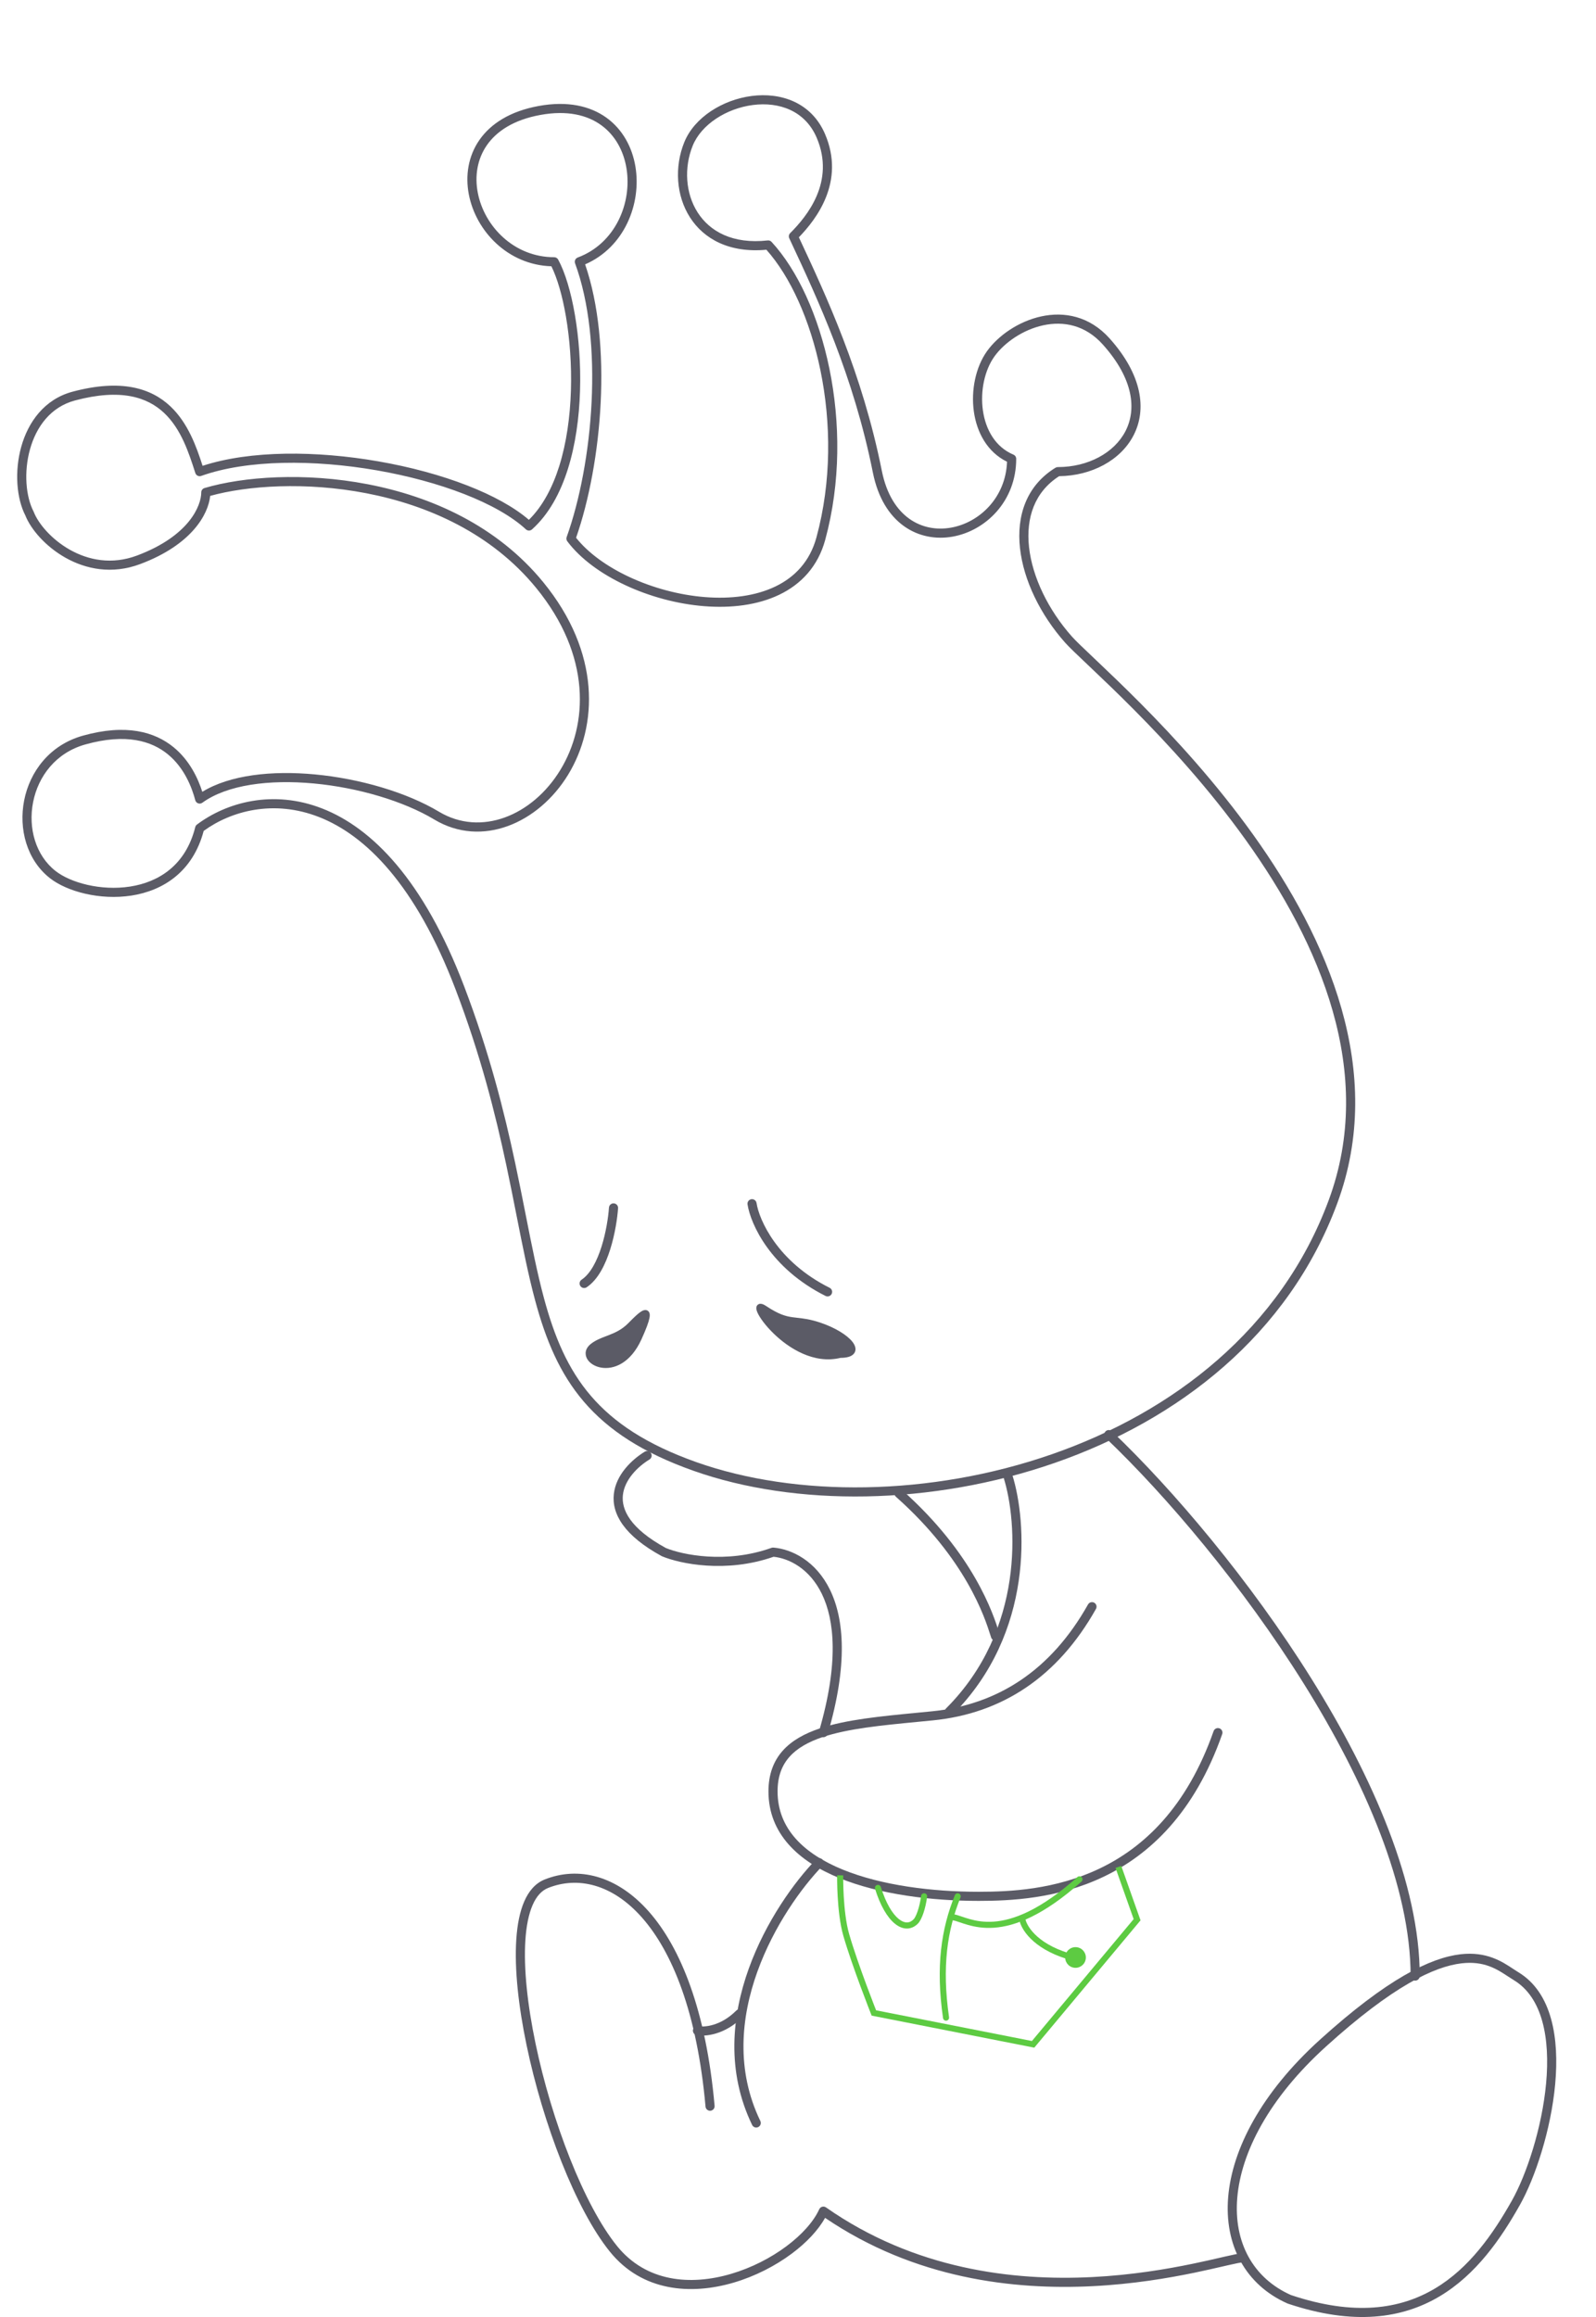 <svg width="124" height="180" viewBox="0 0 124 180" fill="none" xmlns="http://www.w3.org/2000/svg">
    <path fill-rule="evenodd" clip-rule="evenodd" d="M78.214 114.371C78.401 114.312 78.599 114.416 78.658 114.603C79.767 118.153 80.393 126.832 74.005 133.22C73.867 133.358 73.642 133.358 73.504 133.22C73.366 133.082 73.366 132.858 73.504 132.719C79.638 126.585 79.046 118.22 77.982 114.814C77.924 114.628 78.028 114.429 78.214 114.371Z" fill="#5B5B66"/>
    <path fill-rule="evenodd" clip-rule="evenodd" d="M85.89 111.203C86.025 111.062 86.249 111.057 86.39 111.192C91.139 115.722 97.11 122.756 101.895 130.418C106.673 138.069 110.305 146.4 110.305 153.514C110.305 153.709 110.146 153.868 109.951 153.868C109.755 153.868 109.597 153.709 109.597 153.514C109.597 146.605 106.054 138.414 101.294 130.793C96.541 123.183 90.609 116.195 85.902 111.704C85.76 111.569 85.755 111.345 85.89 111.203Z" fill="#5B5B66"/>
    <path fill-rule="evenodd" clip-rule="evenodd" d="M113.557 152.523C111.45 152.767 108.219 154.276 103.015 158.993C98.564 163.026 96.423 167.235 96.129 170.73C95.836 174.203 97.359 176.983 100.297 178.292C105.249 179.952 108.803 179.378 111.472 177.794C114.164 176.197 116.008 173.544 117.469 170.948C118.595 168.945 119.804 165.325 120.123 161.849C120.283 160.112 120.218 158.434 119.824 157.021C119.431 155.612 118.718 154.49 117.595 153.817C117.448 153.728 117.299 153.63 117.144 153.528C116.306 152.977 115.307 152.32 113.557 152.523ZM117.558 152.951C117.702 153.047 117.835 153.135 117.959 153.209C119.282 154.003 120.08 155.304 120.506 156.831C120.931 158.355 120.992 160.127 120.828 161.913C120.501 165.482 119.265 169.2 118.086 171.295C116.611 173.917 114.692 176.708 111.834 178.403C108.955 180.11 105.177 180.678 100.055 178.958C100.045 178.954 100.035 178.95 100.025 178.946C96.77 177.503 95.108 174.414 95.423 170.671C95.737 166.944 98.001 162.581 102.539 158.468C107.769 153.728 111.14 152.09 113.475 151.819C115.499 151.585 116.715 152.392 117.558 152.951Z" fill="#5B5B66"/>
    <path fill-rule="evenodd" clip-rule="evenodd" d="M69.577 115.777C69.707 115.631 69.93 115.618 70.076 115.748C75.685 120.733 77.183 125.437 77.612 126.784C77.637 126.864 77.659 126.932 77.677 126.987C77.739 127.173 77.639 127.373 77.453 127.435C77.268 127.497 77.067 127.397 77.006 127.211C76.987 127.157 76.966 127.09 76.941 127.011C76.525 125.702 75.076 121.139 69.606 116.277C69.46 116.147 69.447 115.923 69.577 115.777Z" fill="#5B5B66"/>
    <path fill-rule="evenodd" clip-rule="evenodd" d="M50.579 112.895C50.681 113.061 50.628 113.279 50.461 113.381C49.518 113.957 48.524 114.97 48.395 116.142C48.272 117.26 48.926 118.723 51.734 120.259C52.989 120.776 56.404 121.509 59.94 120.246C59.988 120.229 60.038 120.222 60.089 120.226C61.511 120.345 63.385 121.246 64.486 123.506C65.584 125.757 65.891 129.308 64.312 134.701C64.257 134.888 64.061 134.996 63.873 134.941C63.685 134.886 63.578 134.689 63.633 134.502C65.185 129.198 64.84 125.847 63.85 123.816C62.884 121.834 61.284 121.063 60.104 120.939C56.379 122.242 52.803 121.472 51.445 120.906C51.434 120.901 51.422 120.896 51.411 120.89C48.494 119.299 47.521 117.614 47.691 116.065C47.856 114.568 49.078 113.397 50.092 112.777C50.259 112.675 50.477 112.728 50.579 112.895Z" fill="#5B5B66"/>
    <path fill-rule="evenodd" clip-rule="evenodd" d="M85.015 124.509C85.186 124.605 85.246 124.821 85.15 124.991C82.162 130.303 77.825 133.115 72.485 133.649C72.081 133.689 71.68 133.728 71.284 133.766C68.461 134.039 65.88 134.289 63.921 134.945C62.811 135.316 61.938 135.807 61.342 136.476C60.754 137.136 60.413 137.998 60.413 139.166C60.413 142.052 62.434 143.997 65.467 145.238C68.497 146.477 72.44 146.964 76.037 146.964C78.47 146.964 81.991 146.8 85.423 145.164C88.84 143.535 92.201 140.43 94.29 134.483C94.355 134.299 94.557 134.202 94.742 134.267C94.926 134.331 95.023 134.534 94.958 134.718C92.808 140.837 89.321 144.09 85.728 145.804C82.148 147.51 78.496 147.672 76.037 147.672C72.394 147.672 68.348 147.181 65.199 145.893C62.053 144.606 59.705 142.475 59.705 139.166C59.705 137.845 60.097 136.81 60.813 136.005C61.522 135.209 62.524 134.666 63.696 134.273C65.738 133.59 68.411 133.332 71.218 133.061C71.614 133.023 72.014 132.984 72.415 132.944C77.51 132.435 81.651 129.768 84.533 124.644C84.629 124.474 84.845 124.414 85.015 124.509Z" fill="#5B5B66"/>
    <path fill-rule="evenodd" clip-rule="evenodd" d="M63.893 144.454C64.033 144.59 64.037 144.814 63.901 144.954C62.3 146.609 60.129 149.599 58.844 153.168C57.56 156.733 57.172 160.84 59.074 164.771C59.159 164.947 59.085 165.159 58.909 165.244C58.733 165.329 58.522 165.256 58.436 165.08C56.425 160.924 56.852 156.607 58.177 152.928C59.501 149.251 61.732 146.177 63.392 144.462C63.528 144.321 63.752 144.318 63.893 144.454Z" fill="#5B5B66"/>
    <path fill-rule="evenodd" clip-rule="evenodd" d="M49.888 148.979C47.563 146.339 44.863 145.756 42.581 146.669C42.084 146.868 41.681 147.305 41.38 147.997C41.078 148.691 40.892 149.611 40.819 150.713C40.674 152.914 40.982 155.758 41.61 158.763C42.237 161.763 43.178 164.905 44.287 167.695C45.398 170.491 46.668 172.912 47.943 174.487C50.199 177.275 53.634 177.581 56.805 176.646C58.388 176.18 59.883 175.409 61.095 174.506C62.311 173.6 63.217 172.58 63.65 171.628C63.693 171.533 63.777 171.461 63.879 171.434C63.98 171.406 64.089 171.425 64.175 171.485C71.061 176.305 78.712 177.207 84.867 176.896C87.944 176.74 90.64 176.282 92.671 175.861C93.521 175.686 94.253 175.517 94.85 175.379C94.967 175.352 95.08 175.326 95.186 175.301C95.51 175.227 95.789 175.165 96.013 175.121C96.228 175.079 96.421 175.048 96.562 175.048C96.757 175.048 96.916 175.206 96.916 175.402C96.916 175.597 96.757 175.756 96.562 175.756C96.499 175.756 96.368 175.773 96.148 175.816C95.937 175.857 95.669 175.917 95.345 175.991C95.239 176.016 95.128 176.041 95.011 176.068C94.413 176.206 93.673 176.377 92.815 176.555C90.762 176.98 88.027 177.445 84.903 177.603C78.756 177.914 71.076 177.036 64.104 172.296C63.562 173.269 62.645 174.234 61.518 175.074C60.242 176.025 58.671 176.835 57.005 177.326C53.682 178.305 49.898 178.028 47.392 174.933C46.052 173.277 44.751 170.78 43.629 167.957C42.505 165.127 41.552 161.947 40.917 158.908C40.282 155.872 39.961 152.957 40.113 150.666C40.189 149.521 40.384 148.511 40.731 147.714C41.078 146.915 41.593 146.301 42.318 146.011C44.928 144.967 47.934 145.689 50.419 148.511C52.893 151.32 54.864 156.215 55.52 163.591C55.537 163.786 55.394 163.958 55.199 163.975C55.004 163.993 54.832 163.849 54.815 163.654C54.166 156.357 52.224 151.631 49.888 148.979Z" fill="#5B5B66"/>
    <path fill-rule="evenodd" clip-rule="evenodd" d="M57.701 156.197C57.839 156.336 57.839 156.56 57.701 156.698C56.312 158.086 54.779 158.231 54.12 158.099C53.928 158.061 53.804 157.874 53.842 157.683C53.881 157.491 54.067 157.367 54.259 157.405C54.687 157.491 55.98 157.418 57.2 156.197C57.338 156.059 57.562 156.059 57.701 156.197Z" fill="#5B5B66"/>
    <path fill-rule="evenodd" clip-rule="evenodd" d="M58.399 7.456C60.648 7.163 63.041 7.941 64.1 10.413C65.691 14.125 63.413 17.044 62.068 18.435C64.188 22.974 66.995 28.987 68.512 36.571C68.881 38.417 69.684 39.612 70.647 40.3C71.611 40.988 72.768 41.192 73.894 40.99C76.097 40.597 78.136 38.663 78.241 35.871C76.694 35.114 75.892 33.581 75.665 31.985C75.429 30.321 75.805 28.514 76.681 27.287C77.547 26.074 79.135 24.964 80.894 24.581C82.673 24.193 84.647 24.547 86.213 26.295C88.749 29.128 89.108 31.811 88.071 33.82C87.063 35.774 84.793 36.962 82.289 36.993C80.379 38.214 79.699 40.237 79.951 42.511C80.208 44.83 81.436 47.372 83.279 49.449C83.573 49.781 84.174 50.35 85.016 51.148C85.077 51.207 85.14 51.266 85.204 51.327C86.137 52.212 87.319 53.338 88.641 54.67C91.284 57.334 94.487 60.823 97.374 64.857C103.136 72.907 107.704 83.222 103.89 93.503C100.093 103.737 91.516 110.32 81.948 113.647C72.385 116.971 61.785 117.059 53.874 114.257C49.919 112.857 47.252 111.094 45.367 108.896C43.484 106.699 42.407 104.095 41.585 101.054C41.051 99.079 40.62 96.895 40.148 94.508C39.897 93.236 39.634 91.906 39.339 90.519C38.485 86.514 37.348 81.988 35.4 76.875C32.289 68.709 28.386 64.884 24.791 63.474C21.254 62.087 17.942 63.007 15.825 64.551C14.973 67.758 12.638 69.199 10.211 69.574C7.786 69.95 5.221 69.272 3.882 68.224C2.077 66.811 1.441 64.394 1.877 62.179C2.315 59.956 3.844 57.878 6.438 57.152C9.787 56.214 12.021 56.848 13.489 58.051C14.736 59.072 15.384 60.467 15.718 61.513C17.877 60.188 21.152 59.853 24.442 60.159C27.964 60.487 31.605 61.558 34.107 63.059C37.358 65.01 41.362 63.373 43.532 59.819C45.682 56.297 45.964 50.939 41.653 45.669C38.199 41.447 33.268 39.245 28.451 38.316C23.763 37.412 19.22 37.723 16.33 38.524C16.186 39.954 14.901 42.318 10.897 43.819C8.693 44.646 6.654 44.212 5.079 43.323C3.527 42.447 2.392 41.111 1.971 40.047C1.277 38.7 1.122 36.605 1.649 34.713C2.182 32.802 3.436 31.017 5.639 30.428C9.385 29.428 11.724 30.135 13.245 31.573C14.62 32.873 15.268 34.727 15.74 36.188C19.453 34.974 24.605 35.008 29.394 35.841C31.87 36.271 34.264 36.917 36.331 37.725C38.255 38.476 39.915 39.374 41.093 40.383C42.149 39.342 42.92 37.892 43.449 36.213C44.013 34.416 44.293 32.38 44.357 30.352C44.42 28.324 44.266 26.317 43.969 24.584C43.691 22.957 43.29 21.594 42.839 20.686C39.438 20.578 36.971 17.936 36.427 15.111C36.147 13.661 36.369 12.14 37.247 10.875C38.128 9.607 39.639 8.635 41.863 8.231C44.091 7.826 45.849 8.229 47.119 9.145C48.385 10.059 49.123 11.452 49.37 12.95C49.845 15.829 48.518 19.212 45.46 20.537C46.531 23.642 46.855 27.493 46.67 31.268C46.482 35.098 45.77 38.881 44.758 41.777C45.697 42.96 47.163 44.016 48.894 44.824C50.694 45.664 52.758 46.225 54.763 46.385C56.772 46.546 58.698 46.304 60.239 45.564C61.769 44.829 62.929 43.6 63.433 41.748C64.613 37.406 64.571 32.821 63.748 28.795C62.942 24.847 61.391 21.472 59.544 19.401C56.677 19.668 54.687 18.572 53.609 16.89C52.522 15.194 52.396 12.953 53.162 11.056C53.951 9.101 56.168 7.746 58.399 7.456ZM58.49 8.158C56.431 8.426 54.485 9.671 53.819 11.321C53.13 13.027 53.255 15.025 54.205 16.508C55.143 17.971 56.917 18.984 59.647 18.679C59.759 18.667 59.87 18.708 59.946 18.791C61.96 20.973 63.602 24.541 64.442 28.653C65.284 32.771 65.33 37.471 64.116 41.934C63.554 44.002 62.244 45.387 60.545 46.202C58.858 47.013 56.797 47.258 54.707 47.091C52.614 46.924 50.469 46.34 48.595 45.465C46.724 44.593 45.101 43.418 44.077 42.053C44.005 41.958 43.986 41.833 44.027 41.721C45.046 38.879 45.774 35.087 45.963 31.234C46.152 27.378 45.799 23.494 44.68 20.458C44.612 20.275 44.706 20.072 44.889 20.004C47.796 18.925 49.12 15.782 48.672 13.066C48.449 11.717 47.793 10.505 46.705 9.72C45.621 8.937 44.067 8.55 41.99 8.928C39.91 9.306 38.581 10.195 37.829 11.278C37.075 12.364 36.873 13.684 37.122 14.977C37.624 17.58 39.933 19.982 43.056 19.982C43.185 19.982 43.305 20.052 43.367 20.167C43.91 21.167 44.364 22.692 44.667 24.464C44.972 26.244 45.129 28.299 45.064 30.373C45 32.447 44.713 34.551 44.124 36.425C43.535 38.297 42.638 39.961 41.335 41.126C41.199 41.248 40.993 41.246 40.859 41.122C39.763 40.109 38.095 39.174 36.074 38.384C34.057 37.596 31.709 36.962 29.273 36.538C24.387 35.689 19.202 35.699 15.632 36.973C15.542 37.006 15.443 37 15.357 36.958C15.271 36.915 15.206 36.84 15.176 36.748L15.166 36.717C14.673 35.183 14.08 33.337 12.758 32.087C11.464 30.863 9.401 30.156 5.822 31.112C3.937 31.616 2.821 33.146 2.331 34.903C1.838 36.67 2.006 38.584 2.608 39.737C2.614 39.749 2.619 39.761 2.624 39.773C2.97 40.662 3.983 41.892 5.427 42.707C6.858 43.514 8.678 43.895 10.648 43.157C14.727 41.627 15.636 39.26 15.636 38.254C15.636 38.097 15.739 37.959 15.889 37.914C18.884 37.027 23.665 36.672 28.585 37.621C33.508 38.57 38.611 40.833 42.201 45.22C46.693 50.711 46.451 56.397 44.137 60.188C41.843 63.944 37.444 65.887 33.743 63.666C31.353 62.232 27.82 61.184 24.376 60.864C20.916 60.542 17.646 60.964 15.721 62.361C15.627 62.43 15.504 62.448 15.394 62.408C15.284 62.369 15.201 62.278 15.171 62.165C14.907 61.162 14.318 59.645 13.041 58.599C11.785 57.57 9.801 56.946 6.629 57.834C4.331 58.477 2.966 60.313 2.572 62.316C2.175 64.329 2.768 66.453 4.318 67.666C5.479 68.575 7.838 69.225 10.103 68.874C12.336 68.529 14.428 67.222 15.17 64.255C15.19 64.176 15.236 64.107 15.3 64.058C17.579 62.345 21.196 61.303 25.05 62.815C28.901 64.325 32.912 68.355 36.062 76.623C38.027 81.782 39.173 86.346 40.031 90.371C40.333 91.786 40.598 93.129 40.85 94.405C41.318 96.774 41.741 98.916 42.268 100.869C43.077 103.861 44.119 106.352 45.905 108.435C47.689 110.516 50.239 112.219 54.11 113.59C61.851 116.331 72.284 116.257 81.716 112.978C91.142 109.701 99.522 103.241 103.226 93.257C106.912 83.32 102.525 73.27 96.798 65.269C93.941 61.277 90.766 57.818 88.138 55.169C86.825 53.845 85.649 52.724 84.717 51.841C84.646 51.774 84.577 51.708 84.509 51.643C83.688 50.865 83.065 50.275 82.749 49.919C80.83 47.756 79.524 45.081 79.248 42.589C78.97 40.087 79.735 37.733 82.001 36.339C82.057 36.304 82.121 36.286 82.186 36.286C84.533 36.286 86.569 35.187 87.442 33.495C88.301 31.83 88.096 29.459 85.685 26.767C84.316 25.238 82.615 24.931 81.045 25.273C79.456 25.619 78.021 26.629 77.257 27.698C76.503 28.754 76.151 30.371 76.366 31.886C76.581 33.395 77.344 34.73 78.737 35.319C78.868 35.374 78.953 35.503 78.953 35.645C78.953 38.927 76.592 41.228 74.019 41.688C72.728 41.918 71.372 41.688 70.236 40.876C69.098 40.064 68.214 38.694 67.817 36.709C66.316 29.204 63.536 23.251 61.414 18.71L61.322 18.512C61.259 18.377 61.287 18.217 61.392 18.112C62.692 16.812 64.918 14.119 63.449 10.692C62.552 8.599 60.53 7.893 58.49 8.158Z" fill="#5B5B66"/>
    <path fill-rule="evenodd" clip-rule="evenodd" d="M74.496 147.1C74.617 147.149 74.675 147.286 74.626 147.407C73.601 149.928 73.168 152.786 73.735 156.709C73.754 156.838 73.664 156.958 73.535 156.976C73.406 156.995 73.287 156.905 73.268 156.776C72.69 152.779 73.129 149.835 74.188 147.229C74.237 147.109 74.375 147.05 74.496 147.1Z" fill="#5DCB42"/>
    <path fill-rule="evenodd" clip-rule="evenodd" d="M71.829 147.083C71.958 147.1 72.049 147.219 72.032 147.348C71.971 147.817 71.867 148.259 71.745 148.619C71.626 148.967 71.479 149.275 71.313 149.441C71.067 149.686 70.772 149.822 70.449 149.819C70.13 149.816 69.815 149.678 69.522 149.44C68.942 148.966 68.398 148.055 67.986 146.735C67.947 146.611 68.017 146.478 68.141 146.44C68.265 146.401 68.398 146.47 68.437 146.595C68.837 147.877 69.344 148.686 69.82 149.074C70.056 149.266 70.271 149.345 70.453 149.347C70.631 149.348 70.809 149.277 70.979 149.107C71.063 149.023 71.182 148.807 71.298 148.467C71.409 148.139 71.507 147.727 71.564 147.287C71.581 147.157 71.7 147.066 71.829 147.083Z" fill="#5DCB42"/>
    <path fill-rule="evenodd" clip-rule="evenodd" d="M84.045 145.839C84.132 145.936 84.123 146.085 84.026 146.172C81.065 148.816 78.867 149.642 77.233 149.757C76.417 149.814 75.753 149.693 75.221 149.544C74.982 149.477 74.768 149.405 74.584 149.342C74.564 149.336 74.544 149.329 74.525 149.323C74.323 149.254 74.167 149.204 74.038 149.18C73.91 149.156 73.825 149.033 73.849 148.905C73.873 148.777 73.996 148.692 74.124 148.716C74.292 148.747 74.48 148.809 74.677 148.876C74.696 148.882 74.715 148.889 74.735 148.895C74.92 148.958 75.122 149.026 75.348 149.089C75.843 149.228 76.451 149.338 77.2 149.286C78.695 149.181 80.798 148.421 83.712 145.82C83.809 145.733 83.958 145.742 84.045 145.839Z" fill="#5DCB42"/>
    <path fill-rule="evenodd" clip-rule="evenodd" d="M79.388 148.821C79.517 148.803 79.636 148.893 79.654 149.022C79.725 149.532 80.467 150.938 83.038 151.734C83.163 151.773 83.232 151.905 83.194 152.029C83.155 152.154 83.023 152.223 82.898 152.185C80.215 151.354 79.291 149.836 79.187 149.088C79.169 148.958 79.259 148.839 79.388 148.821Z" fill="#5DCB42"/>
    <path d="M84.351 152.215C84.27 152.651 83.851 152.94 83.414 152.859C82.978 152.778 82.69 152.359 82.771 151.922C82.852 151.486 83.271 151.198 83.707 151.279C84.143 151.36 84.432 151.779 84.351 152.215Z" fill="#5DCB42"/>
    <path fill-rule="evenodd" clip-rule="evenodd" d="M65.554 147.32C65.608 148.251 65.725 149.388 65.976 150.256C66.323 151.452 66.856 152.96 67.305 154.173C67.529 154.778 67.732 155.308 67.878 155.687C67.951 155.877 68.01 156.028 68.051 156.132C68.057 156.147 68.062 156.16 68.067 156.173L80.175 158.558L88.079 149.088L86.671 145.114L87.116 144.956L88.613 149.184L80.358 159.075L67.723 156.586L67.676 156.467L67.895 156.38C67.676 156.467 67.676 156.467 67.676 156.467L67.659 156.425C67.648 156.397 67.632 156.357 67.612 156.304C67.571 156.2 67.511 156.047 67.438 155.857C67.291 155.477 67.088 154.944 66.863 154.337C66.413 153.122 65.874 151.601 65.523 150.387C65.256 149.466 65.137 148.285 65.083 147.347C65.056 146.875 65.045 146.46 65.041 146.163C65.039 146.014 65.039 145.895 65.039 145.812C65.039 145.771 65.04 145.739 65.04 145.717L65.04 145.692L65.04 145.686L65.04 145.684C65.04 145.684 65.04 145.684 65.276 145.687L65.512 145.691L65.512 145.693L65.512 145.698L65.512 145.722C65.512 145.743 65.511 145.774 65.511 145.814C65.511 145.894 65.511 146.011 65.513 146.157C65.517 146.449 65.528 146.857 65.554 147.32Z" fill="#5DCB42"/>
    <path d="M63.646 102.969C65.929 103.73 67.233 105.251 65.276 105.251C61.363 106.23 57.756 100.564 59.407 101.664C61.363 102.969 61.689 102.317 63.646 102.969Z" fill="#5B5B66"/>
    <path fill-rule="evenodd" clip-rule="evenodd" d="M59.226 101.308C59.322 101.337 59.427 101.394 59.538 101.468C60.49 102.103 61.027 102.251 61.56 102.328C61.68 102.345 61.803 102.358 61.933 102.373C62.394 102.424 62.936 102.484 63.721 102.745C64.881 103.132 65.829 103.722 66.238 104.251C66.433 104.504 66.579 104.851 66.356 105.144C66.256 105.277 66.103 105.36 65.928 105.411C65.759 105.461 65.551 105.486 65.305 105.487C63.236 105.989 61.285 104.748 60.09 103.581C59.487 102.992 59.047 102.394 58.863 101.997C58.817 101.898 58.781 101.798 58.767 101.706C58.755 101.63 58.747 101.478 58.865 101.369C58.987 101.256 59.144 101.283 59.226 101.308ZM60.42 103.243C61.589 104.384 63.387 105.481 65.219 105.022L65.247 105.015H65.276C65.508 105.015 65.677 104.993 65.796 104.958C65.915 104.923 65.963 104.882 65.98 104.859C65.992 104.844 66.036 104.763 65.864 104.54C65.539 104.118 64.694 103.567 63.571 103.193C62.839 102.949 62.354 102.895 61.899 102.844C61.763 102.829 61.63 102.814 61.493 102.795C60.899 102.71 60.309 102.539 59.346 101.907C59.526 102.239 59.899 102.735 60.42 103.243ZM59.232 101.621C59.233 101.621 59.233 101.623 59.233 101.626C59.232 101.622 59.232 101.621 59.232 101.621ZM59.08 101.758C59.077 101.757 59.076 101.757 59.076 101.757C59.075 101.757 59.077 101.757 59.08 101.758Z" fill="#5B5B66"/>
    <path d="M48.972 102.969C47.941 104 46.852 103.947 46.037 104.599C44.733 105.643 47.994 107.534 49.624 103.947C51.078 100.75 49.624 102.317 48.972 102.969Z" fill="#5B5B66"/>
    <path fill-rule="evenodd" clip-rule="evenodd" d="M49.256 103.018C49.215 103.059 49.176 103.098 49.139 103.135C48.589 103.685 48.024 103.944 47.51 104.146C47.427 104.178 47.346 104.209 47.268 104.239C46.851 104.398 46.498 104.533 46.184 104.783C46.054 104.888 45.998 104.988 45.98 105.069C45.962 105.15 45.974 105.237 46.025 105.328C46.129 105.517 46.392 105.708 46.772 105.777C47.499 105.909 48.628 105.567 49.409 103.849C49.759 103.08 49.93 102.606 49.989 102.338C49.989 102.338 49.988 102.338 49.988 102.338C49.906 102.399 49.813 102.479 49.713 102.57C49.557 102.714 49.398 102.874 49.256 103.018ZM50.153 102.241C50.153 102.241 50.153 102.241 50.152 102.241C50.153 102.241 50.153 102.241 50.153 102.241ZM50.458 102.399C50.395 102.721 50.202 103.245 49.839 104.045C48.989 105.914 47.673 106.42 46.688 106.242C46.211 106.155 45.803 105.903 45.611 105.556C45.513 105.378 45.473 105.174 45.519 104.966C45.566 104.758 45.694 104.571 45.889 104.415C46.265 104.114 46.698 103.95 47.115 103.792C47.19 103.763 47.264 103.735 47.337 103.706C47.828 103.514 48.323 103.283 48.805 102.802C48.839 102.767 48.876 102.73 48.916 102.69C49.058 102.546 49.229 102.374 49.393 102.223C49.499 102.126 49.607 102.033 49.708 101.959C49.803 101.888 49.914 101.817 50.024 101.787C50.08 101.771 50.158 101.759 50.242 101.785C50.335 101.813 50.402 101.878 50.441 101.957C50.475 102.028 50.484 102.105 50.484 102.171C50.484 102.241 50.475 102.317 50.458 102.399Z" fill="#5B5B66"/>
    <path fill-rule="evenodd" clip-rule="evenodd" d="M58.375 93.162C58.568 93.133 58.749 93.265 58.779 93.458C58.979 94.761 60.388 98.009 64.457 100.044C64.632 100.131 64.703 100.344 64.615 100.518C64.528 100.693 64.315 100.764 64.14 100.677C59.861 98.537 58.313 95.09 58.079 93.566C58.049 93.373 58.182 93.192 58.375 93.162Z" fill="#5B5B66"/>
    <path fill-rule="evenodd" clip-rule="evenodd" d="M47.693 93.485C47.888 93.499 48.035 93.669 48.02 93.864C47.965 94.647 47.781 95.881 47.41 97.059C47.045 98.217 46.472 99.409 45.581 100.003C45.419 100.111 45.199 100.067 45.09 99.904C44.982 99.742 45.026 99.522 45.188 99.413C45.863 98.964 46.377 97.981 46.735 96.846C47.086 95.731 47.262 94.552 47.314 93.813C47.328 93.618 47.498 93.471 47.693 93.485Z" fill="#5B5B66"/>
</svg>
